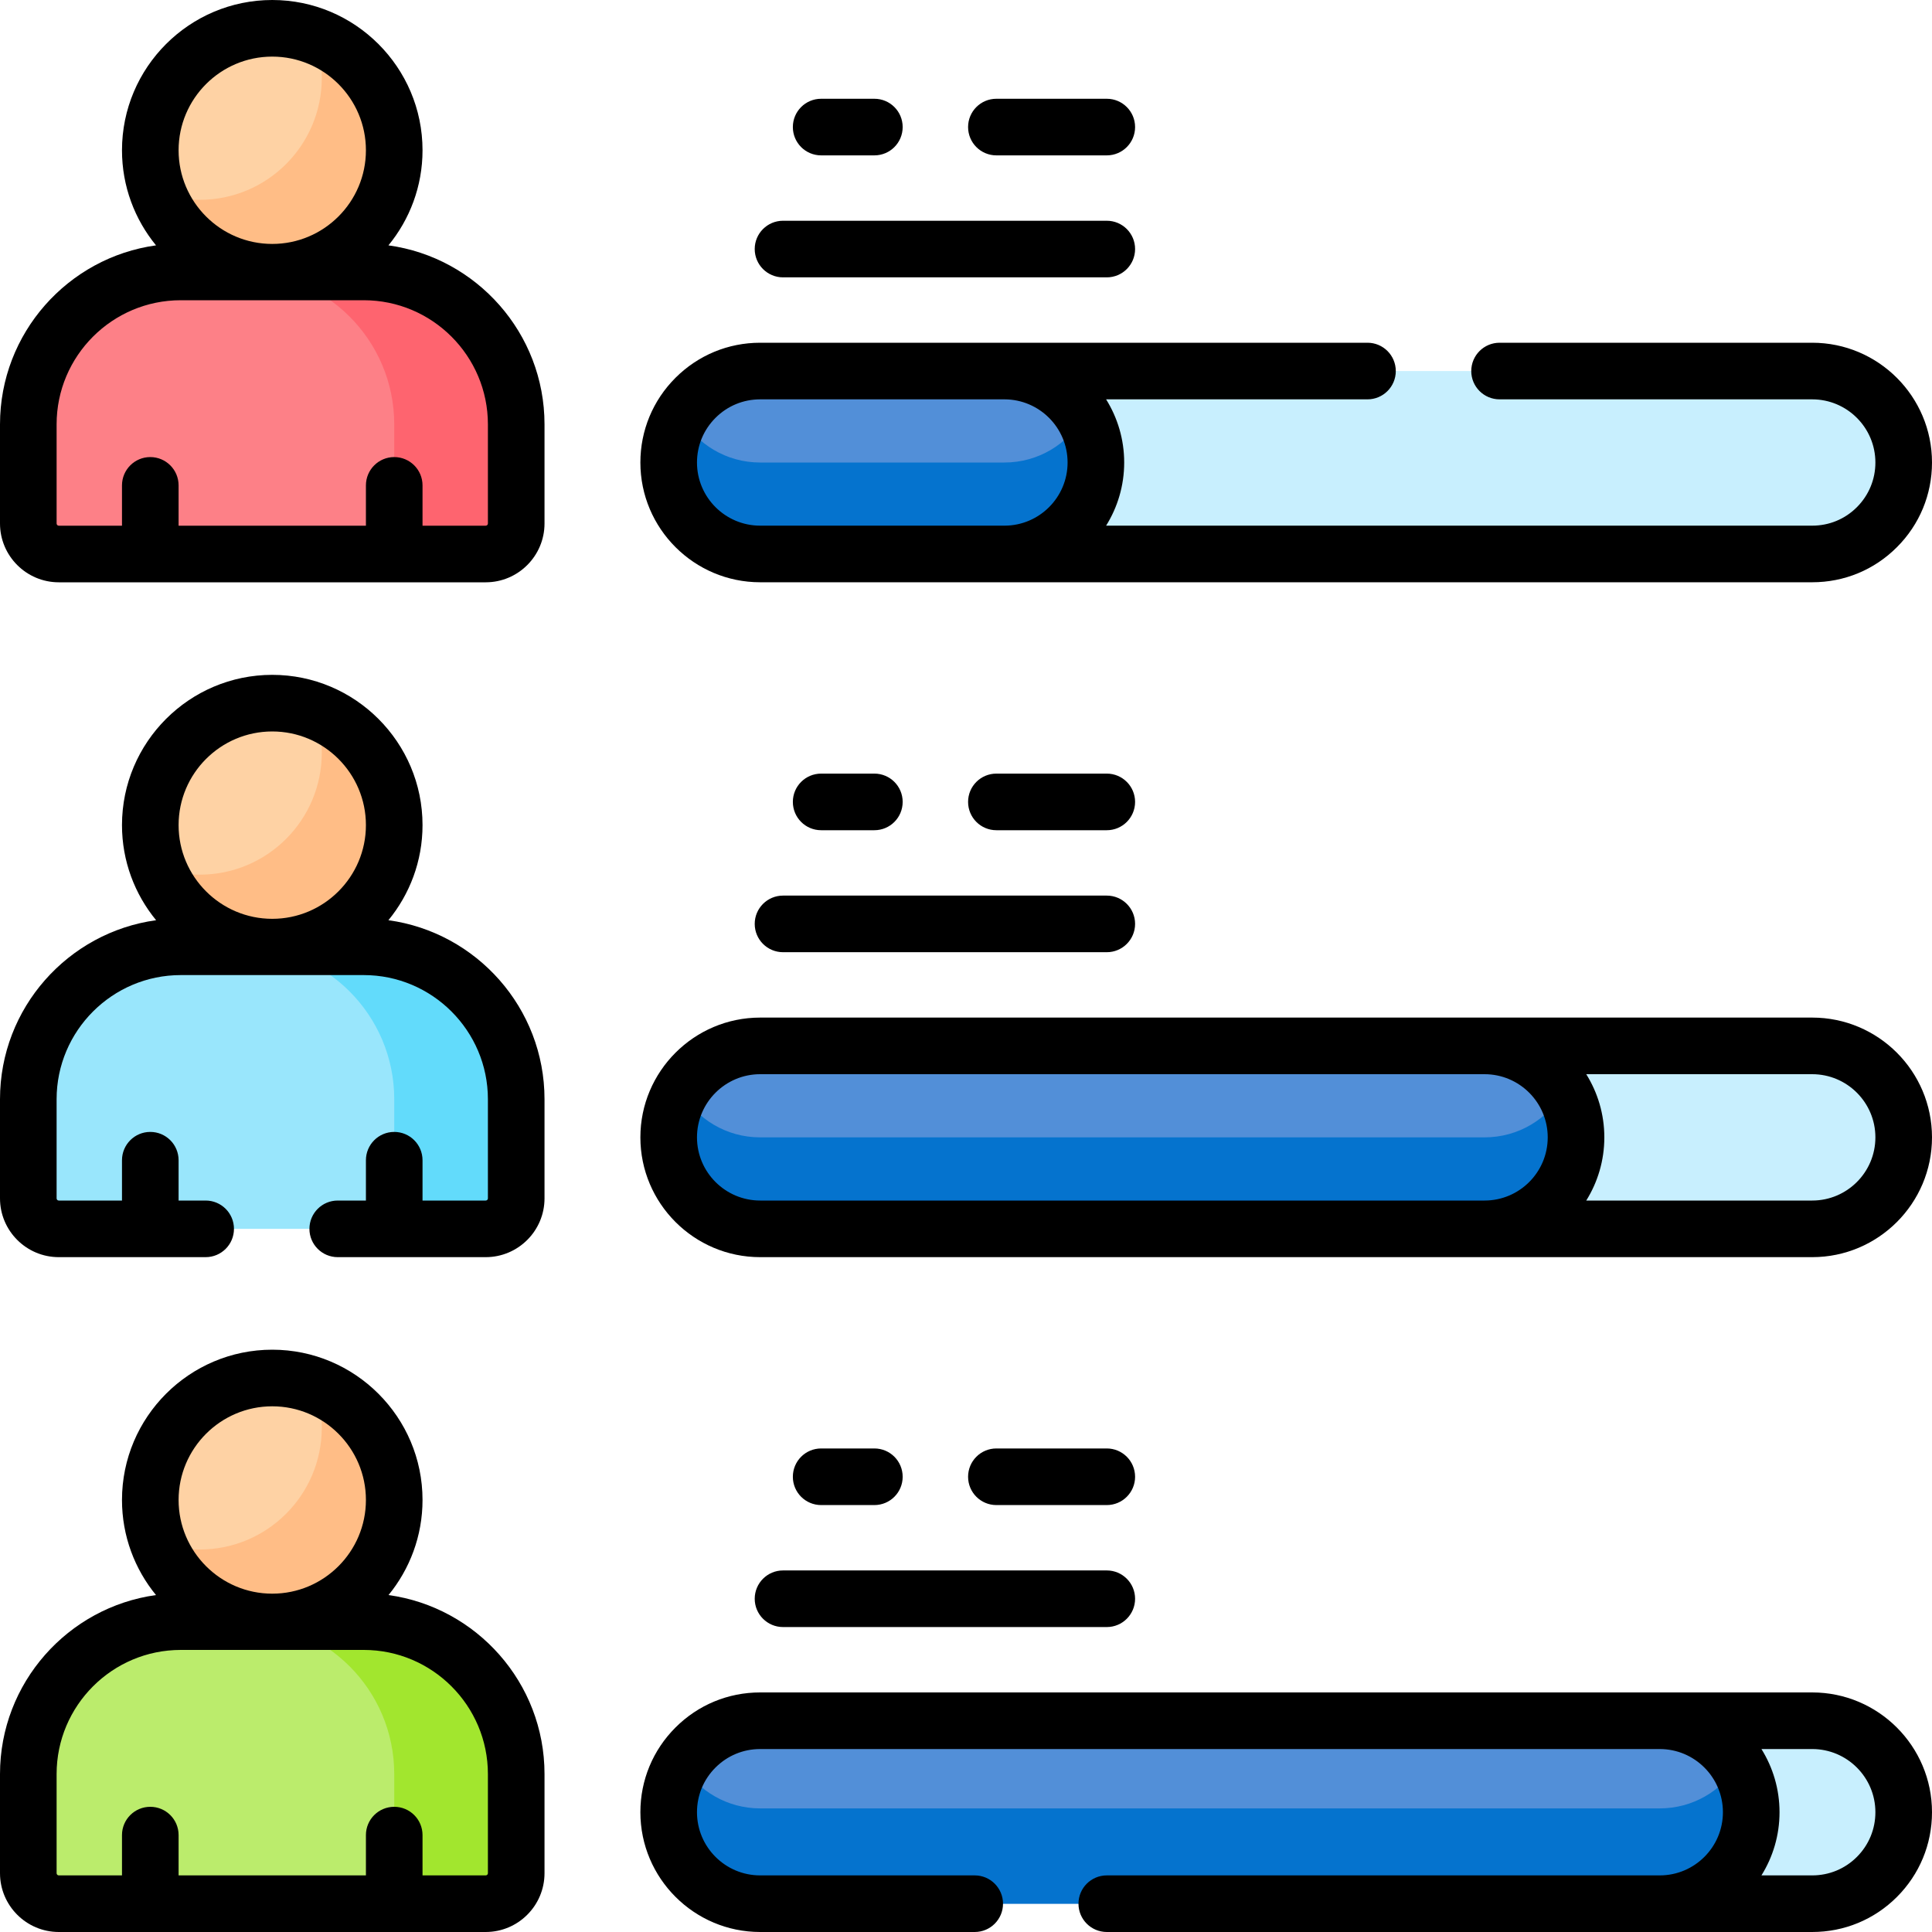 <svg width="50" height="50" viewBox="0 0 50 50" fill="none" xmlns="http://www.w3.org/2000/svg">
<g clip-path="url(#clip0_311_3461)">
<path d="M7.045 7.046C8.789 7.046 10.202 5.633 10.202 3.889C10.202 2.146 8.789 0.732 7.045 0.732C5.302 0.732 3.889 2.146 3.889 3.889C3.889 5.633 5.302 7.046 7.045 7.046Z" fill="#FED2A4"/>
<path d="M8.135 0.925C8.26 1.265 8.328 1.632 8.328 2.014C8.328 3.758 6.914 5.171 5.171 5.171C4.788 5.171 4.421 5.103 4.082 4.978C4.526 6.185 5.685 7.046 7.046 7.046C8.789 7.046 10.203 5.633 10.203 3.889C10.203 2.529 9.342 1.369 8.135 0.925Z" fill="#FFBD86"/>
<path d="M12.57 14.337H1.522C1.086 14.337 0.732 13.984 0.732 13.548V10.983C0.732 8.804 2.499 7.037 4.678 7.037H9.414C11.593 7.037 13.36 8.804 13.36 10.983V13.548C13.36 13.984 13.006 14.337 12.57 14.337Z" fill="#FD8087"/>
<path d="M9.414 7.037H6.257C8.436 7.037 10.203 8.804 10.203 10.983V13.548C10.203 13.984 9.85 14.337 9.414 14.337H12.57C13.006 14.337 13.36 13.984 13.36 13.548V10.983C13.36 8.804 11.593 7.037 9.414 7.037Z" fill="#FE646F"/>
<path d="M7.045 24.511C8.789 24.511 10.202 23.098 10.202 21.354C10.202 19.611 8.789 18.198 7.045 18.198C5.302 18.198 3.889 19.611 3.889 21.354C3.889 23.098 5.302 24.511 7.045 24.511Z" fill="#FED2A4"/>
<path d="M8.135 18.39C8.26 18.73 8.328 19.097 8.328 19.48C8.328 21.223 6.914 22.636 5.171 22.636C4.788 22.636 4.421 22.568 4.082 22.443C4.526 23.65 5.685 24.511 7.046 24.511C8.789 24.511 10.203 23.098 10.203 21.354C10.203 19.994 9.342 18.834 8.135 18.39Z" fill="#FFBD86"/>
<path d="M12.57 31.802H1.522C1.086 31.802 0.732 31.449 0.732 31.013V28.448C0.732 26.269 2.499 24.502 4.678 24.502H9.414C11.593 24.502 13.36 26.269 13.36 28.448V31.013C13.36 31.449 13.006 31.802 12.57 31.802Z" fill="#99E6FC"/>
<path d="M9.414 24.502H6.257C8.436 24.502 10.203 26.269 10.203 28.448V31.013C10.203 31.449 9.85 31.802 9.414 31.802H12.57C13.006 31.802 13.36 31.449 13.36 31.013V28.448C13.36 26.269 11.593 24.502 9.414 24.502Z" fill="#62DBFB"/>
<path d="M7.045 41.976C8.789 41.976 10.202 40.563 10.202 38.819C10.202 37.076 8.789 35.663 7.045 35.663C5.302 35.663 3.889 37.076 3.889 38.819C3.889 40.563 5.302 41.976 7.045 41.976Z" fill="#FED2A4"/>
<path d="M8.135 35.856C8.26 36.195 8.328 36.562 8.328 36.945C8.328 38.688 6.914 40.101 5.171 40.101C4.788 40.101 4.421 40.033 4.082 39.908C4.526 41.115 5.685 41.976 7.046 41.976C8.789 41.976 10.203 40.563 10.203 38.819C10.203 37.459 9.342 36.299 8.135 35.856Z" fill="#FFBD86"/>
<path d="M12.57 49.268H1.522C1.086 49.268 0.732 48.914 0.732 48.478V45.914C0.732 43.734 2.499 41.968 4.678 41.968H9.414C11.593 41.968 13.36 43.734 13.36 45.914V48.478C13.36 48.914 13.006 49.268 12.57 49.268Z" fill="#BBEC6C"/>
<path d="M9.414 41.968H6.257C8.436 41.968 10.203 43.734 10.203 45.914V48.478C10.203 48.914 9.85 49.268 9.414 49.268H12.57C13.006 49.268 13.36 48.914 13.36 48.478V45.914C13.36 43.734 11.593 41.968 9.414 41.968Z" fill="#A2E62E"/>
<path d="M25.994 9.602H46.9C48.208 9.602 49.268 10.662 49.268 11.97C49.268 13.277 48.208 14.337 46.9 14.337H25.994V9.602Z" fill="#C8EFFE"/>
<path d="M19.673 9.602H25.994C27.302 9.602 28.362 10.662 28.362 11.97C28.362 13.277 27.302 14.337 25.994 14.337H19.673C18.366 14.337 17.306 13.277 17.306 11.97C17.306 10.662 18.366 9.602 19.673 9.602Z" fill="#528FD8"/>
<path d="M25.994 11.97H19.673C18.797 11.97 18.032 11.493 17.623 10.786C17.422 11.134 17.306 11.539 17.306 11.97C17.306 13.277 18.366 14.337 19.673 14.337H25.994C27.302 14.337 28.362 13.277 28.362 11.97C28.362 11.539 28.246 11.134 28.044 10.786C27.635 11.493 26.87 11.97 25.994 11.97Z" fill="#0573CE"/>
<path d="M37.631 27.067H46.9C48.208 27.067 49.268 28.127 49.268 29.435C49.268 30.743 48.208 31.802 46.9 31.802H37.631V27.067Z" fill="#C8EFFE"/>
<path d="M19.673 27.067H38.42C39.728 27.067 40.788 28.127 40.788 29.435C40.788 30.743 39.728 31.802 38.42 31.802H19.673C18.366 31.802 17.306 30.743 17.306 29.435C17.306 28.127 18.366 27.067 19.673 27.067Z" fill="#528FD8"/>
<path d="M38.42 29.435H19.673C18.797 29.435 18.032 28.959 17.623 28.251C17.422 28.599 17.306 29.003 17.306 29.435C17.306 30.742 18.366 31.802 19.673 31.802H38.42C39.728 31.802 40.788 30.742 40.788 29.435C40.788 29.003 40.672 28.599 40.47 28.251C40.061 28.959 39.296 29.435 38.42 29.435Z" fill="#0573CE"/>
<path d="M42.954 44.532H46.9C48.208 44.532 49.268 45.592 49.268 46.9C49.268 48.208 48.208 49.268 46.9 49.268H42.954V44.532Z" fill="#C8EFFE"/>
<path d="M19.673 44.532H42.954C44.262 44.532 45.322 45.592 45.322 46.9C45.322 48.208 44.262 49.268 42.954 49.268H19.673C18.366 49.268 17.306 48.208 17.306 46.9C17.306 45.593 18.366 44.532 19.673 44.532Z" fill="#528FD8"/>
<path d="M42.954 46.801H19.673C18.817 46.801 18.068 46.347 17.652 45.667C17.432 46.026 17.306 46.448 17.306 46.9C17.306 48.208 18.366 49.268 19.673 49.268H42.954C44.262 49.268 45.322 48.208 45.322 46.9C45.322 46.448 45.195 46.026 44.976 45.667C44.56 46.347 43.81 46.801 42.954 46.801Z" fill="#0573CE"/>
<path d="M10.053 6.35C10.603 5.679 10.935 4.823 10.935 3.889C10.935 1.745 9.19 0 7.046 0C4.901 0 3.157 1.745 3.157 3.889C3.157 4.822 3.488 5.679 4.038 6.35C1.761 6.663 0 8.621 0 10.983V13.548C0 14.387 0.683 15.07 1.522 15.07H12.57C13.409 15.07 14.092 14.387 14.092 13.548V10.983C14.092 8.621 12.331 6.662 10.053 6.35ZM7.046 1.465C8.383 1.465 9.47 2.552 9.47 3.889C9.47 5.226 8.383 6.313 7.046 6.313C5.709 6.313 4.622 5.226 4.622 3.889C4.622 2.552 5.709 1.465 7.046 1.465ZM12.627 13.548C12.627 13.579 12.602 13.605 12.57 13.605H10.935V12.562C10.935 12.157 10.607 11.829 10.203 11.829C9.798 11.829 9.47 12.157 9.47 12.562V13.605H4.622V12.562C4.622 12.157 4.294 11.829 3.889 11.829C3.485 11.829 3.157 12.157 3.157 12.562V13.605H1.522C1.49 13.605 1.465 13.579 1.465 13.548V10.983C1.465 9.211 2.906 7.77 4.678 7.77H9.414C11.185 7.77 12.627 9.211 12.627 10.983V13.548Z" fill="black"/>
<path d="M1.521 32.535H5.322C5.727 32.535 6.055 32.207 6.055 31.803C6.055 31.398 5.727 31.07 5.322 31.07H4.622V30.027C4.622 29.622 4.294 29.294 3.889 29.294C3.485 29.294 3.157 29.622 3.157 30.027V31.07H1.521C1.49 31.07 1.465 31.045 1.465 31.014V28.448C1.465 26.677 2.907 25.235 4.679 25.235H9.413C11.185 25.235 12.627 26.677 12.627 28.448V31.014C12.627 31.045 12.602 31.07 12.57 31.07H10.935V30.027C10.935 29.622 10.607 29.294 10.203 29.294C9.798 29.294 9.47 29.622 9.47 30.027V31.07H8.74C8.336 31.07 8.008 31.398 8.008 31.803C8.008 32.207 8.336 32.535 8.74 32.535H12.57C13.409 32.535 14.092 31.853 14.092 31.014V28.448C14.092 26.086 12.331 24.128 10.052 23.815C10.603 23.144 10.935 22.288 10.935 21.354C10.935 19.21 9.19 17.465 7.046 17.465C4.901 17.465 3.157 19.21 3.157 21.354C3.157 22.288 3.489 23.144 4.04 23.815C1.761 24.128 0 26.086 0 28.448V31.014C0 31.853 0.683 32.535 1.521 32.535ZM7.046 18.93C8.383 18.93 9.47 20.018 9.47 21.354C9.47 22.691 8.383 23.779 7.046 23.779C5.709 23.779 4.622 22.691 4.622 21.354C4.622 20.018 5.709 18.93 7.046 18.93Z" fill="black"/>
<path d="M10.055 41.28C10.604 40.609 10.935 39.752 10.935 38.819C10.935 36.675 9.19 34.93 7.046 34.93C4.901 34.93 3.157 36.675 3.157 38.819C3.157 39.752 3.487 40.609 4.037 41.28C1.76 41.594 0 43.552 0 45.913V48.478C0 49.317 0.683 50 1.522 50H12.57C13.409 50 14.092 49.317 14.092 48.478V45.913C14.092 43.551 12.332 41.594 10.055 41.28ZM7.046 36.395C8.383 36.395 9.47 37.483 9.47 38.819C9.47 40.156 8.383 41.244 7.046 41.244C5.709 41.244 4.622 40.156 4.622 38.819C4.622 37.483 5.709 36.395 7.046 36.395ZM12.627 48.478C12.627 48.51 12.602 48.535 12.57 48.535H10.935V47.492C10.935 47.087 10.607 46.76 10.203 46.76C9.798 46.76 9.47 47.087 9.47 47.492V48.535H4.622V47.492C4.622 47.087 4.294 46.76 3.889 46.76C3.485 46.76 3.157 47.087 3.157 47.492V48.535H1.522C1.49 48.535 1.465 48.51 1.465 48.478V45.913C1.465 44.142 2.906 42.7 4.678 42.7H9.414C11.185 42.7 12.627 44.142 12.627 45.913V48.478Z" fill="black"/>
<path d="M19.673 15.069H46.9C47.73 15.069 48.508 14.747 49.092 14.161C49.678 13.576 50 12.798 50 11.97C50 10.261 48.61 8.87 46.9 8.87H38.809C38.404 8.87 38.076 9.198 38.076 9.603C38.076 10.007 38.404 10.335 38.809 10.335H46.9C47.802 10.335 48.535 11.068 48.535 11.97C48.535 12.406 48.365 12.817 48.056 13.126C47.748 13.435 47.338 13.604 46.9 13.604H28.626C28.922 13.13 29.094 12.569 29.094 11.97C29.094 11.37 28.922 10.81 28.626 10.335H35.391C35.795 10.335 36.123 10.007 36.123 9.603C36.123 9.198 35.795 8.87 35.391 8.87H19.673C18.845 8.87 18.067 9.193 17.481 9.778C16.896 10.363 16.573 11.142 16.573 11.97C16.573 13.679 17.964 15.069 19.673 15.069ZM18.517 10.814C18.826 10.505 19.236 10.335 19.673 10.335H26C26.899 10.339 27.629 11.07 27.629 11.97C27.629 12.869 26.9 13.6 26.002 13.604H19.673C18.771 13.604 18.038 12.871 18.038 11.97C18.038 11.533 18.208 11.123 18.517 10.814Z" fill="black"/>
<path d="M46.9 26.335H19.673C17.964 26.335 16.573 27.726 16.573 29.435C16.573 31.144 17.964 32.535 19.673 32.535H46.9C48.61 32.535 50 31.144 50 29.435C50 27.726 48.61 26.335 46.9 26.335ZM18.038 29.435C18.038 28.533 18.772 27.8 19.673 27.8H38.42C39.322 27.8 40.055 28.533 40.055 29.435C40.055 30.337 39.322 31.07 38.42 31.07H19.673C18.772 31.07 18.038 30.337 18.038 29.435ZM46.9 31.07H41.052C41.348 30.595 41.52 30.035 41.52 29.435C41.52 28.835 41.348 28.275 41.052 27.8H46.9C47.802 27.8 48.535 28.533 48.535 29.435C48.535 30.337 47.802 31.07 46.9 31.07Z" fill="black"/>
<path d="M46.9 43.8H19.673C18.845 43.8 18.067 44.122 17.481 44.708C16.896 45.293 16.573 46.072 16.573 46.9C16.573 48.609 17.964 50 19.673 50H25.226C25.63 50 25.958 49.672 25.958 49.268C25.958 48.863 25.63 48.535 25.226 48.535H19.673C18.771 48.535 18.038 47.802 18.038 46.9C18.038 46.463 18.208 46.052 18.517 45.744C18.826 45.435 19.236 45.265 19.673 45.265H42.949C42.951 45.265 42.952 45.265 42.954 45.265C43.856 45.265 44.589 45.998 44.589 46.9C44.589 47.802 43.856 48.535 42.954 48.535H28.644C28.239 48.535 27.911 48.863 27.911 49.268C27.911 49.672 28.239 50 28.644 50H46.9C47.73 50 48.508 49.677 49.092 49.093C49.677 48.508 50 47.73 50 46.9C50 45.191 48.61 43.8 46.9 43.8ZM48.056 48.057C47.748 48.365 47.338 48.535 46.9 48.535H45.586C45.882 48.06 46.054 47.5 46.054 46.9C46.054 46.3 45.882 45.74 45.586 45.265H46.9C47.802 45.265 48.535 45.998 48.535 46.9C48.535 47.338 48.365 47.748 48.056 48.057Z" fill="black"/>
<path d="M19.532 41.376C19.532 41.78 19.86 42.108 20.265 42.108H28.644C29.048 42.108 29.376 41.78 29.376 41.376C29.376 40.971 29.048 40.643 28.644 40.643H20.265C19.86 40.643 19.532 40.971 19.532 41.376Z" fill="black"/>
<path d="M28.644 38.951C29.048 38.951 29.376 38.623 29.376 38.219C29.376 37.814 29.048 37.486 28.644 37.486H25.786C25.381 37.486 25.054 37.814 25.054 38.219C25.054 38.623 25.381 38.951 25.786 38.951H28.644Z" fill="black"/>
<path d="M22.629 38.951C23.034 38.951 23.361 38.623 23.361 38.219C23.361 37.814 23.034 37.486 22.629 37.486H21.251C20.846 37.486 20.519 37.814 20.519 38.219C20.519 38.623 20.846 38.951 21.251 38.951H22.629Z" fill="black"/>
<path d="M19.532 23.91C19.532 24.315 19.86 24.643 20.265 24.643H28.644C29.048 24.643 29.376 24.315 29.376 23.91C29.376 23.506 29.048 23.178 28.644 23.178H20.265C19.86 23.178 19.532 23.506 19.532 23.91Z" fill="black"/>
<path d="M28.644 20.021H25.786C25.381 20.021 25.054 20.349 25.054 20.753C25.054 21.158 25.381 21.486 25.786 21.486H28.644C29.048 21.486 29.376 21.158 29.376 20.753C29.376 20.349 29.048 20.021 28.644 20.021Z" fill="black"/>
<path d="M22.629 21.486C23.034 21.486 23.361 21.158 23.361 20.753C23.361 20.349 23.034 20.021 22.629 20.021H21.251C20.846 20.021 20.519 20.349 20.519 20.753C20.519 21.158 20.846 21.486 21.251 21.486H22.629Z" fill="black"/>
<path d="M20.265 7.178H28.644C29.048 7.178 29.376 6.85 29.376 6.445C29.376 6.041 29.048 5.713 28.644 5.713H20.265C19.86 5.713 19.532 6.041 19.532 6.445C19.532 6.85 19.86 7.178 20.265 7.178Z" fill="black"/>
<path d="M25.786 4.021H28.644C29.048 4.021 29.376 3.693 29.376 3.288C29.376 2.884 29.048 2.556 28.644 2.556H25.786C25.381 2.556 25.054 2.884 25.054 3.288C25.054 3.693 25.381 4.021 25.786 4.021Z" fill="black"/>
<path d="M21.251 4.021H22.629C23.034 4.021 23.361 3.693 23.361 3.288C23.361 2.884 23.034 2.556 22.629 2.556H21.251C20.846 2.556 20.519 2.884 20.519 3.288C20.519 3.693 20.846 4.021 21.251 4.021Z" fill="black"/>
</g>
<defs>
<clipPath id="clip0_311_3461">
<rect width="50" height="50" fill="white"/>
</clipPath>
</defs>
</svg>
